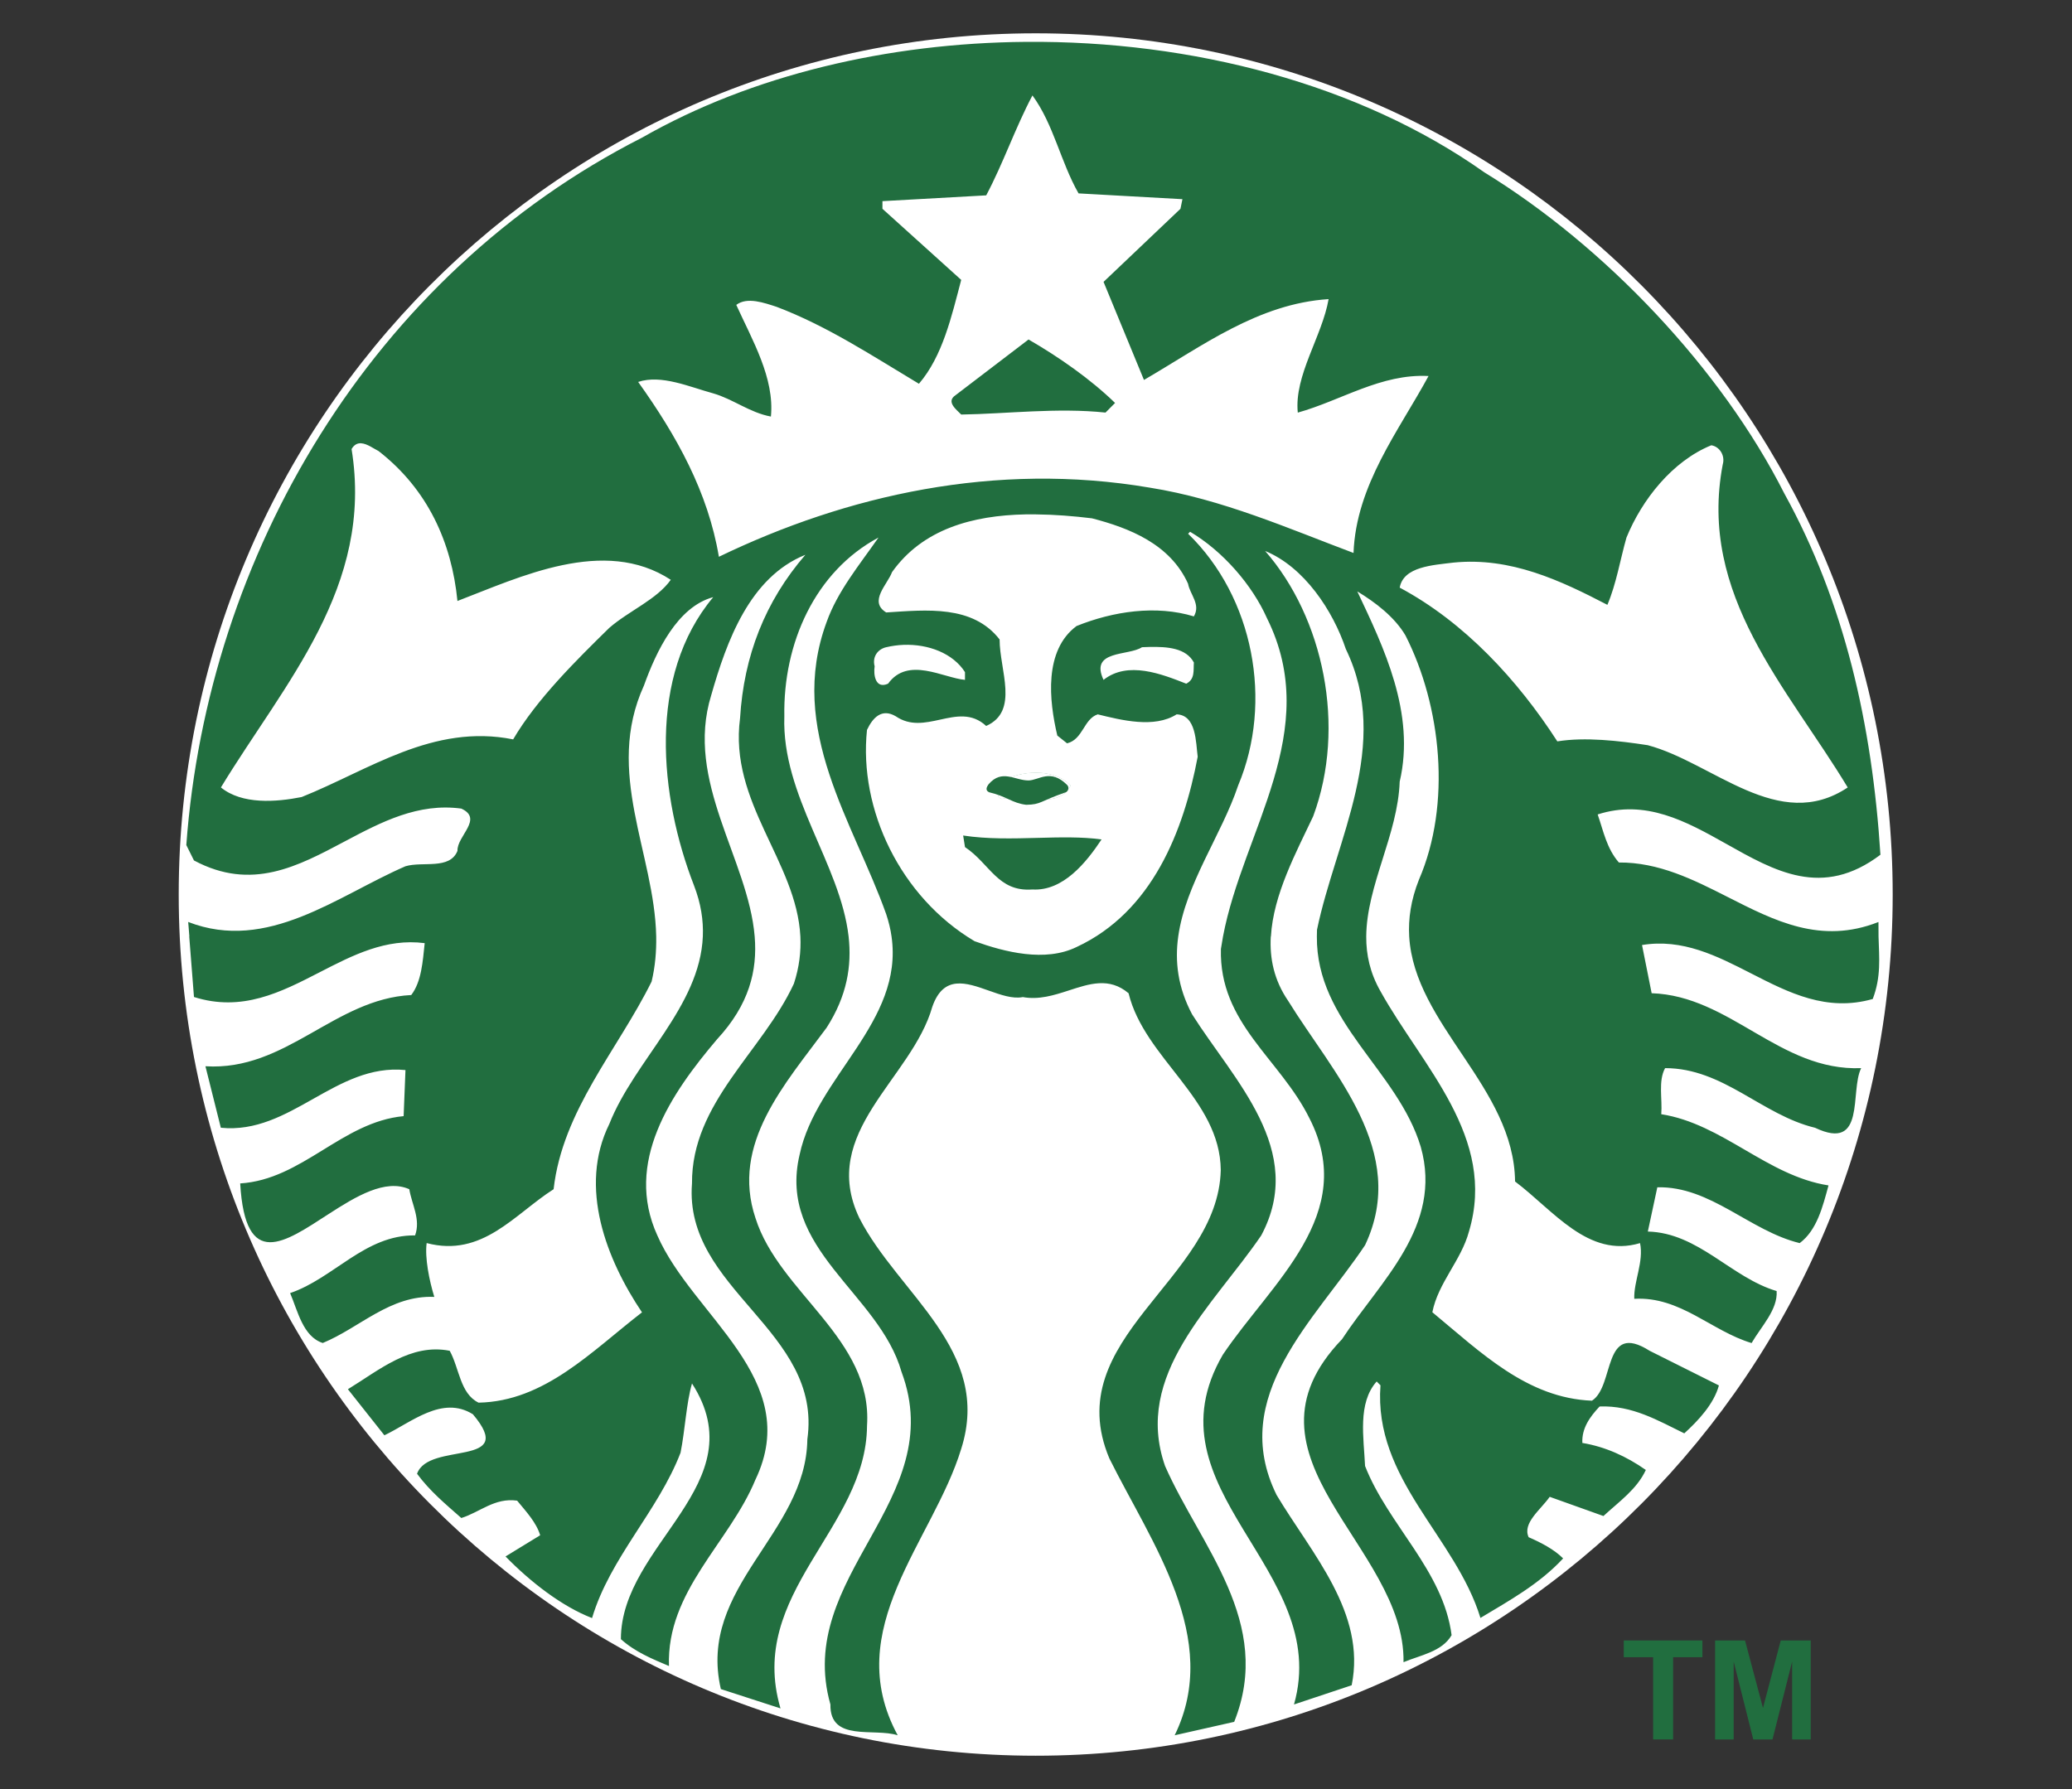 <?xml version="1.0" encoding="UTF-8" standalone="no"?>
<svg
   xmlns:dc="http://purl.org/dc/elements/1.1/"
   xmlns:cc="http://creativecommons.org/ns#"
   xmlns:rdf="http://www.w3.org/1999/02/22-rdf-syntax-ns#"
   xmlns:svg="http://www.w3.org/2000/svg"
   xmlns="http://www.w3.org/2000/svg"
   xmlns:sodipodi="http://sodipodi.sourceforge.net/DTD/sodipodi-0.dtd"
   xmlns:inkscape="http://www.inkscape.org/namespaces/inkscape"
   viewBox="0 0 688.707 594.853"
   height="594.853"
   width="688.707"
   xml:space="preserve"
   id="svg2"
   version="1.1"
   sodipodi:docname="starbucks-coffee-logo-vector.svg"
   inkscape:version="0.92.4 (5da689c313, 2019-01-14)"><rect x="0" y="0" width="688.707" height="594.853" fill="#333333" stroke="none"/><sodipodi:namedview
     pagecolor="#ffffff"
     bordercolor="#666666"
     borderopacity="1"
     objecttolerance="10"
     gridtolerance="10"
     guidetolerance="10"
     inkscape:pageopacity="0"
     inkscape:pageshadow="2"
     inkscape:window-width="1366"
     inkscape:window-height="705"
     id="namedview85"
     showgrid="false"
     inkscape:zoom="0.39673645"
     inkscape:cx="62.050056"
     inkscape:cy="297.42667"
     inkscape:window-x="-8"
     inkscape:window-y="-8"
     inkscape:window-maximized="1"
     inkscape:current-layer="svg2" /><defs
     id="defs6" /><g
     id="g1059"
     transform="matrix(2.18,0,0,2.18,-406.434,11.084)"><path
       inkscape:connector-curvature="0"
       d="m 475.019,131.332 c 0,72.535 -58.501,131.337 -130.667,131.337 -72.164,0 -130.665,-58.8 -130.665,-131.337 0,-72.536 58.501,-131.336 130.665,-131.336 72.165,0 130.667,58.8 130.667,131.336"
       style="fill:#ffffff;fill-opacity:1;fill-rule:nonzero;stroke:none;stroke-width:0.133"
       id="path156" /><path
       inkscape:connector-curvature="0"
       d="m 338.569,114.421 c 0.191,0.784 -0.484,1.956 0.583,2.352 1.041,-0.227 2.364,-0.117 3.729,-0.009 2.736,0.217 5.644,0.436 6.811,-2.04 -1.22,-1.365 -3.212,-1.988 -5.3,-1.988 -2.088,0 -4.255,0.609 -5.823,1.685 m -5.279,7.912 0.281,1.767 c 3.817,2.544 4.992,6.856 10.28,6.464 4.688,0.279 8.207,-4.115 10.543,-7.631 -3.033,-0.419 -6.38,-0.327 -9.817,-0.236 -3.753,0.1 -7.613,0.2 -11.287,-0.364 m 104.372,-13.776 c 9.961,2.636 19.952,13.489 30.5,6.448 -9.187,-15.244 -22.859,-29.321 -19.056,-49.255 0.397,-1.36 -0.481,-2.737 -1.747,-2.929 -5.957,2.433 -10.575,8.305 -12.932,14.077 -0.968,3.412 -1.544,7.041 -2.909,10.257 -7.14,-3.716 -14.757,-7.313 -23.455,-6.445 -3.136,0.391 -7.633,0.596 -8.211,3.819 9.869,5.272 17.987,14.076 24.035,23.448 4.212,-0.685 9.376,-0.099 13.775,0.58 M 404.252,52.259 c -7.235,-0.383 -13.292,3.723 -19.939,5.581 -0.579,-5.659 3.717,-11.631 4.699,-17.308 -10.748,0.692 -19.26,7.16 -28.151,12.327 -2.057,-4.971 -4.12,-9.967 -6.164,-14.956 l 11.727,-11.145 0.301,-1.467 -15.84,-0.883 c -2.729,-4.781 -3.804,-10.54 -7.029,-14.939 -2.639,4.985 -4.412,10.26 -7.048,15.239 l -15.823,0.884 v 1.165 l 12.009,10.843 c -1.468,5.573 -2.832,11.629 -6.445,15.841 -7.036,-4.213 -13.972,-8.801 -21.687,-11.727 -1.856,-0.599 -4.501,-1.575 -6.163,-0.301 2.44,5.377 5.856,11.161 5.281,17.029 -3.227,-0.595 -5.763,-2.664 -8.795,-3.535 -3.625,-0.988 -7.927,-2.921 -11.445,-1.745 5.865,8.204 10.652,16.792 12.308,26.665 19.456,-9.391 42.147,-14.555 65.7,-10.543 11.04,1.757 21.192,6.253 31.063,9.96 0.387,-10.355 6.935,-18.673 11.44,-26.987 m -42.551,41.321 c -0.388,0.008 -0.765,0.028 -1.145,0.04 -2.048,1.365 -8.016,0.384 -5.861,4.98 3.716,-2.94 8.895,-0.88 12.609,0.581 1.373,-0.683 1.075,-2.049 1.167,-3.231 -1.193,-2.217 -4.043,-2.425 -6.769,-2.371 m 5.883,-9.637 c -2.728,-6.061 -8.983,-8.513 -14.66,-9.98 -2.783,-0.341 -5.669,-0.573 -8.533,-0.6 -0.536,-0.007 -1.072,-0.015 -1.607,0 -8.011,0.16 -15.665,2.217 -20.341,8.812 -0.672,1.86 -3.623,4.476 -0.883,6.144 6.159,-0.395 13.184,-1.167 17.289,4.117 0,4.696 3.032,10.944 -2.048,13.191 -2.195,-2.031 -4.599,-1.493 -7.047,-0.957 -2.249,0.493 -4.535,0.987 -6.727,-0.511 -2.153,-1.272 -3.516,0.212 -4.397,2.069 -1.273,12.115 5.069,25.485 16.404,32.228 4.593,1.656 10.769,3.232 15.563,0.88 11.532,-5.369 16.308,-17.675 18.456,-29.013 -0.289,-2.157 -0.187,-6.36 -3.213,-6.464 -3.419,2.161 -8.404,0.885 -12.027,0 -2.143,0.692 -2.239,3.825 -4.677,4.419 l -1.487,-1.185 c -1.272,-5.365 -2.057,-12.992 2.933,-16.704 5.575,-2.249 12.121,-3.232 17.888,-1.468 1.076,-1.853 -0.587,-3.316 -0.887,-4.977 m -47.787,12.589 c -0.195,1.264 0.097,3.521 2.048,2.649 3.033,-4.203 8.405,-0.879 11.727,-0.581 v -1.183 c -1.821,-2.861 -5.569,-4.299 -9.376,-4.156 -0.879,0.032 -1.772,0.16 -2.631,0.359 -1.275,0.283 -2.16,1.449 -1.768,2.912 m -31.084,-13.193 c -10.164,-6.647 -23.052,-0.387 -32.525,3.231 -0.88,-8.896 -4.493,-17.001 -12.028,-22.865 -0.731,-0.363 -1.741,-1.129 -2.651,-1.184 -0.544,-0.036 -1.063,0.184 -1.465,0.881 3.415,21.007 -10.241,35.667 -19.92,51.603 3.223,2.633 8.4,2.24 12.308,1.465 10.259,-4.103 20.032,-11.243 32.248,-8.795 3.612,-6.157 9.681,-12.12 14.659,-17.007 3.04,-2.632 7.217,-4.303 9.375,-7.329 m 184.147,54.396 c 0.097,3.307 0.408,6.148 -0.883,9.533 -7.021,1.997 -12.779,-0.951 -18.541,-3.899 -5.227,-2.673 -10.456,-5.348 -16.636,-4.331 l 1.468,7.349 c 12.02,0.395 19.528,11.92 31.947,11.424 -1.765,3.525 0.787,12.808 -7.029,9.097 -8.113,-1.951 -13.98,-9.097 -22.869,-9.097 -1.072,1.971 -0.395,4.697 -0.583,7.027 9.38,1.472 16.124,9.399 25.501,10.861 -0.881,3.224 -1.757,6.831 -4.397,8.797 -7.628,-1.857 -13.587,-8.708 -21.705,-8.511 l -1.448,6.748 c 7.719,0.197 12.704,7.025 19.64,9.075 0.191,2.847 -2.353,5.391 -3.819,7.931 -6.157,-1.849 -10.853,-7.139 -17.888,-6.749 -0.097,-2.649 1.475,-5.66 0.881,-8.493 -7.901,2.349 -13.199,-4.992 -19.055,-9.396 -0.169,-14.411 -15.341,-23.867 -16.143,-37.367 -0.155,-2.693 0.257,-5.565 1.484,-8.653 4.987,-11.531 3.419,-26.5 -2.048,-37.248 -1.661,-2.828 -4.605,-5.063 -7.349,-6.725 4.015,8.507 8.905,18.557 6.464,29.013 -0.283,8.073 -5.045,15.829 -5.101,23.613 -0.017,2.773 0.573,5.551 2.169,8.351 6.357,11.451 17.793,22.287 13.493,36.647 -1.183,4.409 -4.704,7.82 -5.581,12.307 7.436,6.16 14.468,13.101 24.335,13.491 3.516,-2.243 1.564,-12.204 8.796,-7.611 l 10.561,5.284 c -0.771,2.825 -3.137,5.361 -5.28,7.307 -4.008,-1.949 -7.916,-4.288 -12.912,-4.097 -1.473,1.563 -2.741,3.319 -2.629,5.56 3.516,0.58 6.741,2.063 9.679,4.119 -1.364,2.937 -4.02,4.776 -6.465,7.027 l -8.191,-2.929 c -1.367,1.957 -4.209,4.013 -3.211,6.161 1.845,0.793 3.897,1.861 5.257,3.233 -3.616,3.908 -8.197,6.424 -12.608,9.076 -3.8,-12.416 -16.315,-21.123 -15.241,-35.479 l -0.581,-0.581 c -2.941,3.308 -1.959,8.596 -1.769,12.891 3.52,8.992 11.92,15.94 13.195,25.8 -1.471,2.539 -4.787,3.044 -7.331,4.12 0.295,-17.781 -26.675,-31.268 -9.38,-49.253 5.768,-8.807 15.433,-17.211 12.008,-29.339 -3.516,-11.705 -15.951,-18.959 -15.841,-32.083 l 0.021,-1.024 c 2.831,-13.685 11.435,-28.251 4.396,-42.808 -1.961,-5.857 -6.344,-12.511 -12.305,-14.96 8.888,10.173 12.412,26.772 7.327,40.46 -2.563,5.445 -6.089,11.933 -6.444,18.335 h -0.021 c -0.189,3.341 0.493,6.667 2.651,9.817 6.748,10.951 18.468,22.979 11.727,37.248 -7.621,11.429 -20.913,23.056 -13.491,38.109 5.375,8.992 13.689,17.963 11.447,29.015 l -8.796,2.929 c 5.864,-20.615 -22.873,-32.728 -10.843,-53.351 7.427,-11.041 20.709,-21.404 13.191,-36.06 -4.496,-9.081 -13.783,-14.456 -13.491,-25.805 l 0.32,-1.904 c 3.027,-16.096 15.261,-31.329 6.708,-48.531 -2.251,-5.076 -6.743,-10.255 -11.729,-13.191 l -0.3,0.301 c 9.973,9.676 13.007,25.595 7.631,38.389 -2.509,7.509 -8.016,14.987 -9.136,23.033 -0.532,3.792 -0.083,7.725 2.111,11.865 6.351,10.059 17.489,20.727 10.539,33.732 -7.32,10.74 -19.54,21.189 -14.659,35.157 5.376,12.22 16.603,23.863 10.541,39.015 l -9.077,2.049 c 7.231,-14.767 -3.611,-29.42 -9.959,-42.225 -7.725,-18.375 16.596,-27.173 16.987,-43.973 -0.095,-10.84 -11.62,-16.997 -14.056,-26.965 -2.951,-2.489 -5.964,-1.448 -9.168,-0.409 -2.215,0.72 -4.519,1.439 -6.956,0.992 -1.545,0.311 -3.383,-0.344 -5.228,-0.999 -3.413,-1.211 -6.861,-2.421 -8.567,2.465 -3.131,11.037 -17.389,19.152 -11.123,32.244 5.964,11.633 20.315,20.141 15.521,35.197 -4.293,14.064 -18.472,27.453 -9.679,43.673 -3.612,-1.171 -10.359,1.071 -10.261,-4.7 -5.568,-19.643 18.177,-31.087 10.843,-50.719 -3.413,-12.024 -18.963,-18.668 -15.539,-33.131 2.531,-11.907 15.889,-20.229 14.016,-33.271 -0.152,-1.092 -0.421,-2.211 -0.805,-3.376 -4.987,-14.069 -15.159,-28.147 -9.096,-44.571 1.665,-4.692 4.991,-8.699 7.912,-12.891 -9.676,5.177 -14.556,16.125 -14.356,27.264 -0.421,12.113 8.525,22.489 9.799,33.573 0.501,4.473 -0.232,9.055 -3.355,13.913 -6.347,8.612 -14.648,17.695 -10.843,29.035 3.619,11.44 17.887,18.369 17.007,31.667 -0.097,15.725 -18.372,25.517 -13.192,43.108 l -9.096,-2.949 c -3.612,-15.632 12.999,-23.629 13.189,-38.091 2.351,-16.631 -18.861,-22.801 -17.588,-39.013 -0.091,-12.319 10.751,-20.12 15.54,-30.48 0.823,-2.521 1.095,-4.903 0.985,-7.188 -0.587,-11.456 -10.909,-20.412 -9.196,-33.292 0.575,-9.479 3.801,-17.788 9.96,-24.917 -8.497,3.415 -12.008,13.197 -14.356,21.407 -4.075,13.165 5.651,25.007 6.625,36.804 0.432,5.208 -0.84,10.388 -5.741,15.681 -7.041,8.297 -14.18,18.765 -9.097,29.917 5.383,12.301 22.293,21.88 14.959,37.224 -4.001,9.677 -13.584,17.003 -13.189,28.433 -2.54,-1.076 -5.173,-2.148 -7.331,-4.097 0,-14.559 20.709,-23.652 10.843,-38.995 -0.875,3.028 -1.061,7.143 -1.747,10.563 -3.424,8.895 -10.752,16.017 -13.493,25.217 -4.585,-1.771 -9.379,-5.489 -13.192,-9.397 l 5.283,-3.232 c -0.588,-1.96 -2.149,-3.619 -3.515,-5.279 -3.429,-0.483 -5.681,1.768 -8.509,2.649 -2.444,-2.155 -4.801,-4.109 -6.749,-6.748 1.753,-4.995 15.455,-0.865 8.513,-9.075 -4.685,-2.931 -9.389,1.253 -13.493,3.208 l -5.563,-7.025 c 4.789,-2.929 9.567,-7.043 15.521,-5.864 1.468,2.644 1.571,6.532 4.399,7.911 10.068,-0.197 17.201,-7.809 24.919,-13.773 -5.379,-8.004 -9.757,-19.055 -4.98,-28.733 3.829,-9.7 13.804,-17.869 14.257,-28.592 0.101,-2.441 -0.279,-5.008 -1.347,-7.771 -5.275,-13.587 -7.136,-31.949 2.932,-43.975 -5.475,1.471 -8.701,8.293 -10.561,13.475 -6.052,13.265 1.603,25.555 1.867,38.269 0.036,2.288 -0.149,4.579 -0.704,6.888 -5.18,10.456 -13.576,19.629 -14.94,31.661 -5.963,3.804 -10.859,10.457 -19.356,8.213 -0.299,2.244 0.387,5.667 1.165,8.209 -6.739,-0.283 -11.332,4.684 -17.005,7.031 -3.023,-0.972 -3.809,-4.877 -4.979,-7.612 6.64,-2.243 11.431,-8.9 19.055,-8.795 0.884,-2.455 -0.495,-4.705 -0.884,-7.047 -3.651,-1.621 -8.124,1.089 -12.317,3.799 -6.7,4.331 -12.688,8.66 -13.465,-4.681 9.477,-0.587 15.533,-9.384 24.919,-10.261 l 0.281,-7.025 c -5.325,-0.539 -9.701,1.929 -14.076,4.397 -4.376,2.468 -8.752,4.937 -14.076,4.397 l -2.348,-9.377 c 12.316,0.769 19.655,-10.269 31.384,-10.863 1.559,-2.049 1.747,-5.079 2.048,-7.911 -5.911,-0.769 -10.964,1.839 -16.029,4.447 -5.909,3.043 -11.833,6.085 -19.149,3.765 0,0 -0.468,-5.905 -0.723,-9.235 h 0.019 c -0.092,-1.301 -0.18,-2.209 -0.18,-2.209 12.117,4.701 22.764,-4.001 33.131,-8.495 2.636,-0.788 6.747,0.579 7.931,-2.349 -0.104,-2.249 3.997,-4.877 0.584,-6.445 -6.568,-0.892 -12.18,2.036 -17.696,4.964 -7.212,3.828 -14.261,7.656 -23.067,2.945 l -1.167,-2.348 C 218.079,79.627 242.987,36.927 284.321,15.913 301.063,6.348 321.86,1.471 342.835,1.299 c 25.312,-0.212 50.889,6.429 69.917,19.896 18.476,11.335 36.148,30.012 45.74,48.973 9.173,16.613 13.396,35.253 14.657,55.099 -8.867,6.701 -16.12,2.496 -23.595,-1.707 -6.039,-3.396 -12.221,-6.792 -19.517,-4.439 0.881,2.545 1.368,5.18 3.232,7.328 6.067,-0.043 11.341,2.596 16.539,5.235 7.197,3.655 14.244,7.309 23.04,3.841 l 0.012,2.209 M 343.261,46.689 c 4.6,2.651 9.48,6.063 13.193,9.679 l -1.459,1.467 c -7.329,-0.78 -15.049,0.192 -21.997,0.3 -0.775,-0.781 -2.336,-1.957 -0.883,-2.939 l 11.145,-8.507"
       style="fill:#216e3f;fill-opacity:1;fill-rule:nonzero;stroke:none;stroke-width:0.133"
       id="path158" /><path
       inkscape:connector-curvature="0"
       d="m 354.725,119.835 h -21.428 v -8.804 h 21.428 v 8.804 m -14.092,-3.195 c 0.707,0 1.471,0.063 2.248,0.124 0.777,0.063 1.569,0.124 2.331,0.124 1.919,0 3.645,-0.392 4.48,-2.164 -1.22,-1.365 -3.212,-1.988 -5.3,-1.988 -2.088,0 -4.255,0.609 -5.823,1.685 0.191,0.784 -0.484,1.956 0.583,2.352 0.448,-0.097 0.948,-0.133 1.481,-0.133"
       style="fill:#ffffff;fill-opacity:1;fill-rule:nonzero;stroke:none;stroke-width:0.133"
       id="path160" /><path
       inkscape:connector-curvature="0"
       d="m 345.212,116.888 c -0.761,0 -1.553,-0.061 -2.331,-0.124 -0.777,-0.061 -1.541,-0.124 -2.248,-0.124 -0.533,0 -1.033,0.036 -1.481,0.133 -1.067,-0.396 -0.392,-1.568 -0.583,-2.352 1.568,-1.076 3.735,-1.685 5.823,-1.685 2.088,0 4.08,0.623 5.3,1.988 -0.835,1.772 -2.561,2.164 -4.48,2.164"
       style="fill:#feffff;fill-opacity:1;fill-rule:nonzero;stroke:none;stroke-width:0.133"
       id="path162" /><path
       inkscape:connector-curvature="0"
       d="m 337.255,115.739 c 2.771,0.655 3.456,1.637 5.644,1.911 2.325,-0.041 1.991,-0.515 6.048,-1.913 0.265,-0.095 0.633,-0.681 0.18,-1.133 -2.521,-2.501 -4.263,-0.713 -5.841,-0.667 -2.095,0.024 -4.061,-1.793 -6.108,0.568 -0.348,0.48 -0.531,0.951 0.077,1.235"
       style="fill:#216e3f;fill-opacity:1;fill-rule:nonzero;stroke:none;stroke-width:0.133"
       id="path164" /><path
       inkscape:connector-curvature="0"
       d="m 438.491,260.185 v -12.54 h -4.477 v -2.553 h 11.993 v 2.553 h -4.469 v 12.54 h -3.047"
       style="fill:#216e3f;fill-opacity:1;fill-rule:nonzero;stroke:none;stroke-width:0.133"
       id="path166" /><path
       inkscape:connector-curvature="0"
       d="m 447.941,260.185 v -15.093 h 4.563 l 2.737,10.296 2.708,-10.296 h 4.571 v 15.093 h -2.831 v -11.881 l -2.997,11.881 h -2.933 l -2.985,-11.881 v 11.881 h -2.832"
       style="fill:#216e3f;fill-opacity:1;fill-rule:nonzero;stroke:none;stroke-width:0.133"
       id="path168" /></g></svg>